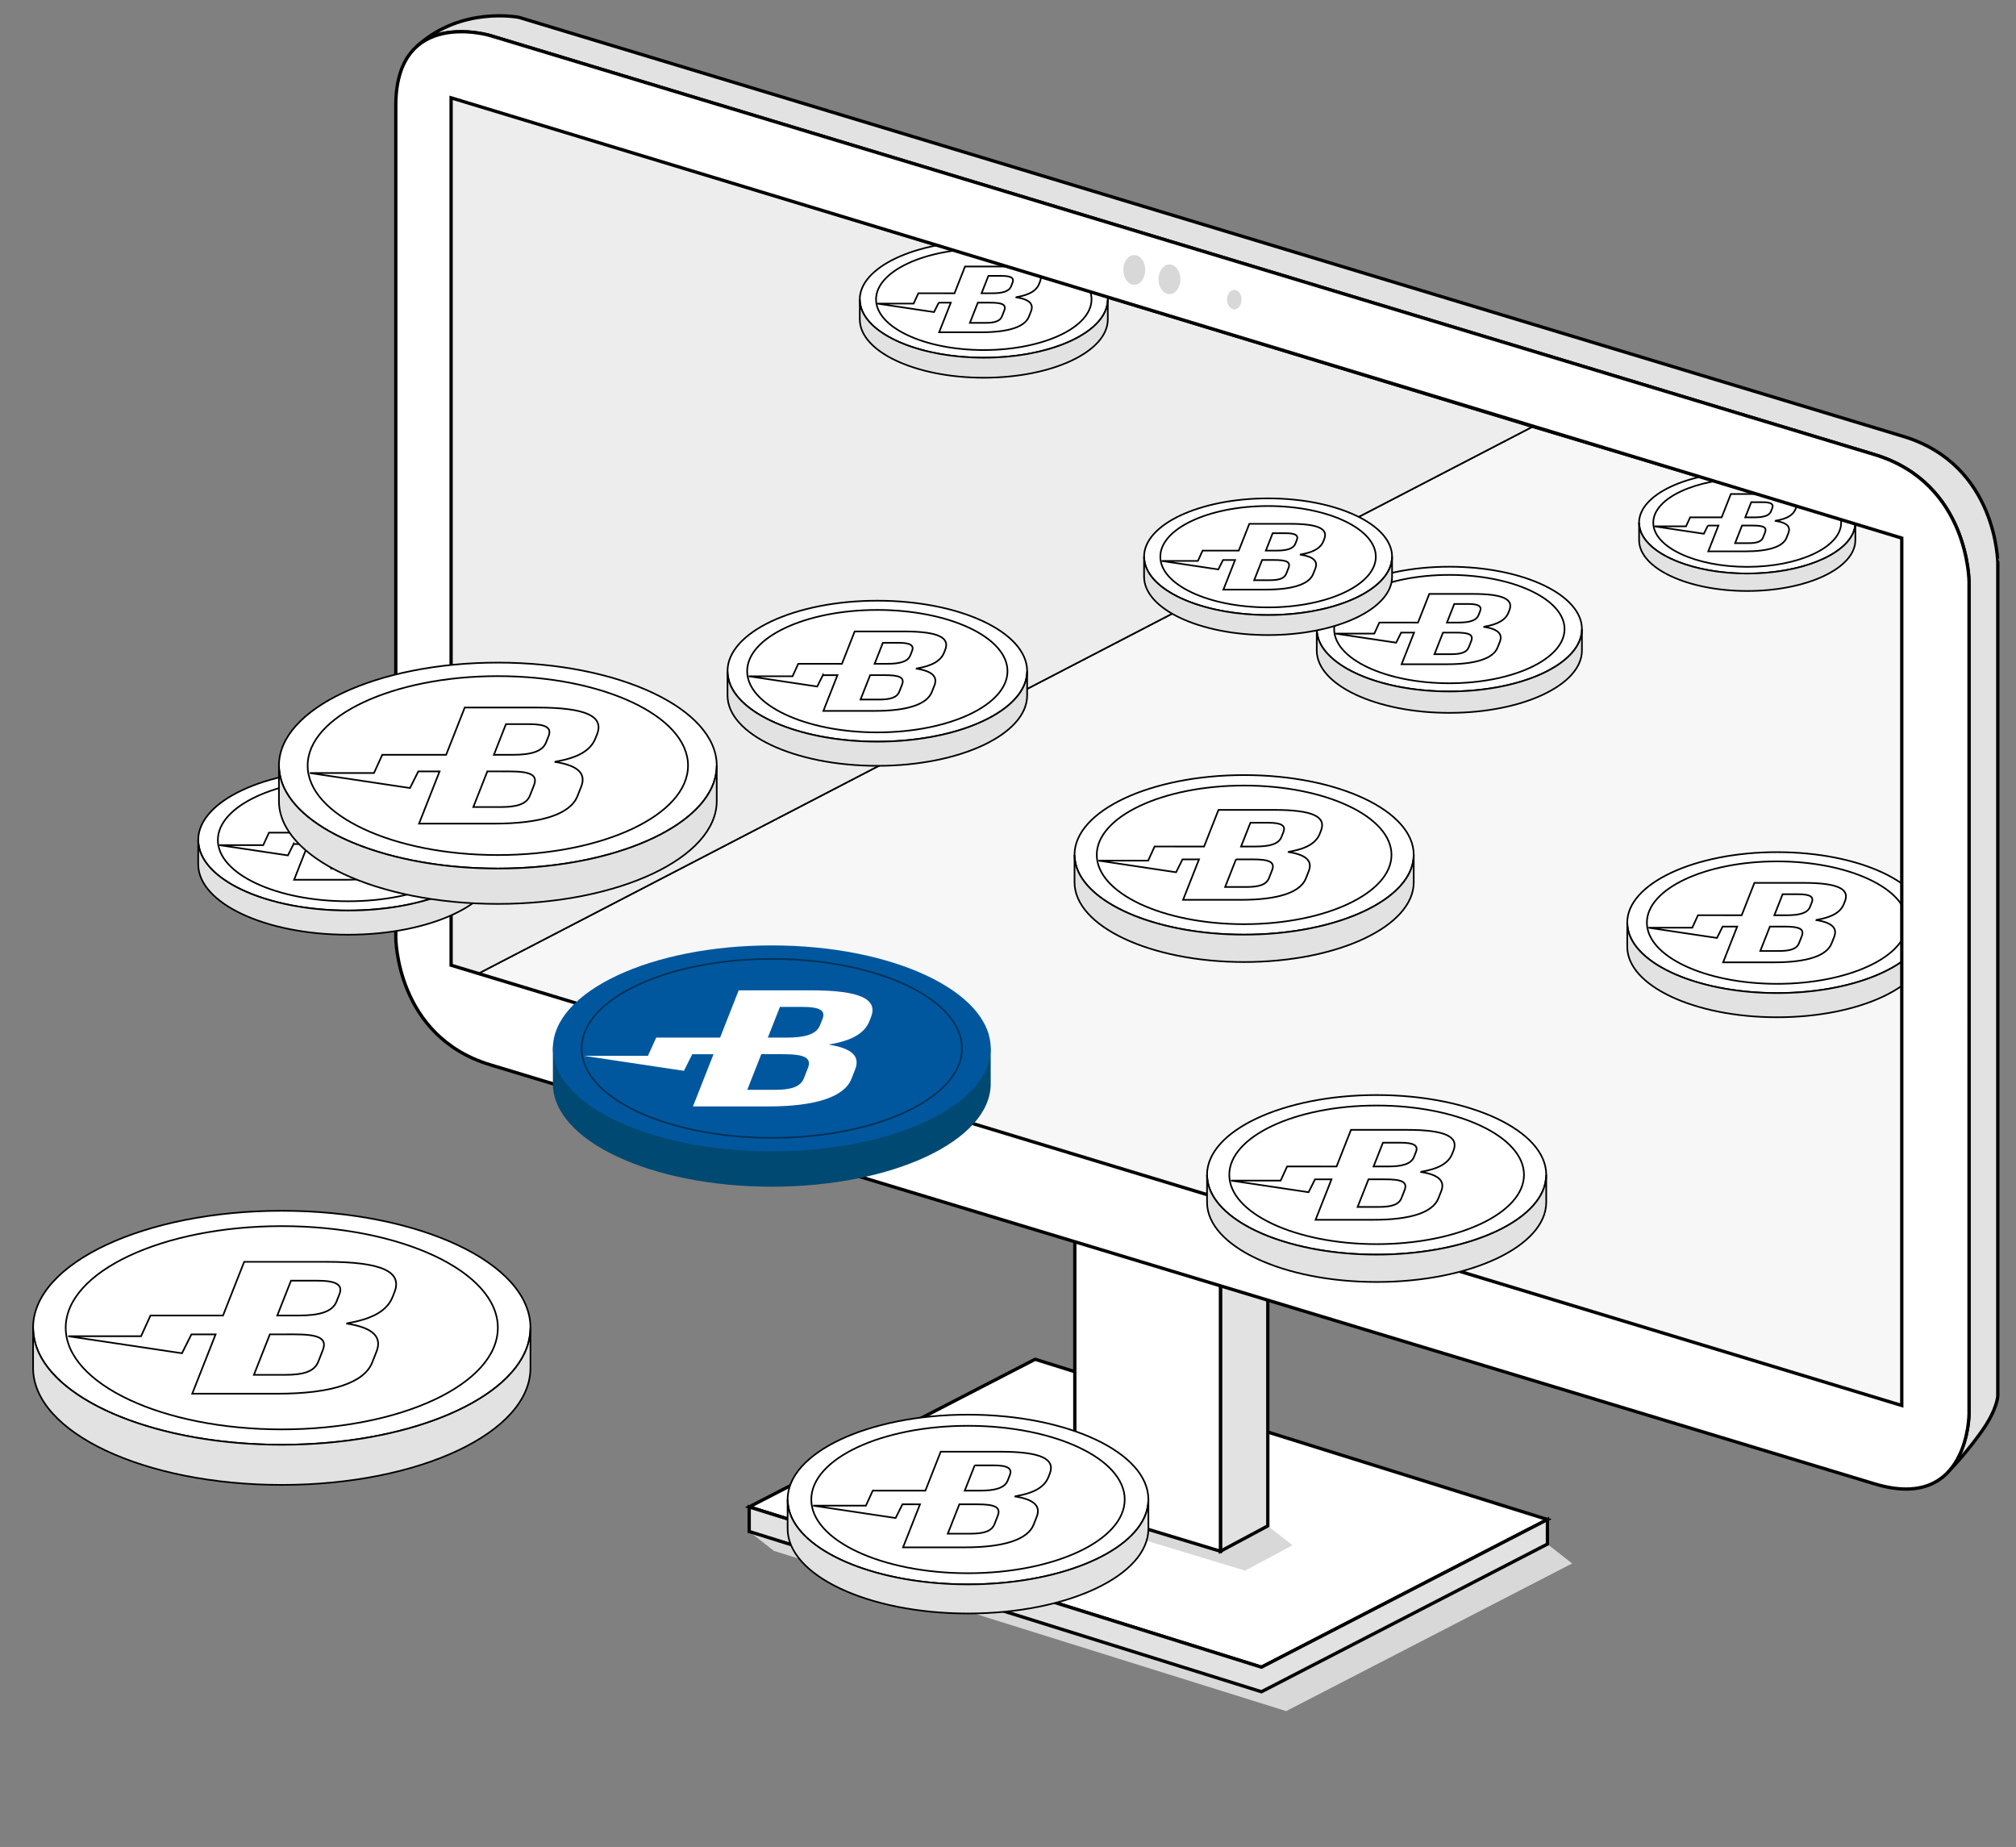 <?xml version="1.0" encoding="utf-8"?>
<!-- Generator: Adobe Illustrator 14.0.0, SVG Export Plug-In . SVG Version: 6.00 Build 43363)  -->
<!DOCTYPE svg PUBLIC "-//W3C//DTD SVG 1.1//EN" "http://www.w3.org/Graphics/SVG/1.1/DTD/svg11.dtd">
<svg version="1.1" id="Calque_1" xmlns="http://www.w3.org/2000/svg" xmlns:xlink="http://www.w3.org/1999/xlink" x="0px" y="0px"
	 width="511.475px" height="468.494px" viewBox="0 0 511.475 468.494" enable-background="new 0 0 511.475 468.494"
	 xml:space="preserve">
<rect x="0" y="0" width="511.475" height="468.494" fill="#808080" stroke="none"/>
<polygon fill="#D8D8D8" points="196.341,393.392 190.074,388.479 320.043,429.127 392.595,391.674 398.862,396.586 326.312,434.039 
	"/>
<polygon fill="#FFFFFF" stroke="#000000" stroke-width="0.837" points="392.595,385.441 262.625,344.795 190.074,382.246 
	320.043,422.895 "/>
<polygon fill="#D8D8D8" points="278.959,387.221 272.69,382.308 309.638,393.488 321.651,387.061 327.919,391.974 315.903,398.401 
	"/>
<polygon fill="#E2E2E2" stroke="#000000" stroke-width="0.837" points="309.638,393.488 321.651,387.061 321.651,293.457 
	309.638,293.457 "/>
<polygon fill="#FFFFFF" stroke="#000000" stroke-width="0.837" points="272.69,382.308 309.638,393.488 309.638,277.606 
	272.69,277.606 "/>
<path fill="#E2E2E2" stroke="#000000" stroke-width="0.837" d="M482.89,110.7c-20.151-6.099-271.658-82.216-351.217-106.295
	c0,0-14.797-3-26.061,7.5c6.504-6.422,18.764-2.885,18.764-2.885c79.558,24.079,331.064,100.195,351.215,106.295
	c23.967,7.254,23.967,32.297,23.967,32.297v210.99c0,0,0,11.713-8.052,17.043c3.784-2.65,8.988-9.375,11.249-12.543
	c4.103-5.771,4.103-9.114,4.103-9.114V142.996C506.855,142.996,506.855,117.955,482.89,110.7z"/>
<path fill="#FFFFFF" stroke="#000000" stroke-width="0.418" d="M124.375,9.021c79.559,24.078,331.064,100.195,351.216,106.295
	c23.967,7.254,23.967,32.296,23.967,32.296v210.991c0,0,0,25.042-23.967,17.789c-20.15-6.099-327.255-99.046-351.216-106.297
	c-23.96-7.253-23.96-32.295-23.96-32.295s0-185.948,0-210.99S124.375,9.021,124.375,9.021z"/>
<polygon fill="#F7F7F7" stroke="#000000" stroke-width="0.418" points="121.006,247.139 388.651,108.327 482.494,136.49 
	482.494,356.517 "/>
<g>
	<ellipse fill="#FFFFFF" stroke="#000000" stroke-width="0.418" cx="443.28" cy="132.582" rx="27.436" ry="12.902"/>
	<path fill="none" stroke="#000000" stroke-width="0.418" d="M443.28,121.373c13.165,0,23.836,5.02,23.836,11.209
		c0,6.19-10.671,11.208-23.836,11.208c-13.161,0-23.833-5.018-23.833-11.208C419.447,126.392,430.119,121.373,443.28,121.373z"/>
	<path fill="#E2E2E2" stroke="#000000" stroke-width="0.418" d="M443.28,145.484c-13.542,0-24.794-4.617-27.027-10.688
		c-0.402-1.136-0.402-2.216-0.402-2.216s0,3.84,0,4.431c0,7.125,12.28,12.899,27.432,12.899s27.435-5.774,27.435-12.899
		c0-0.614,0-4.431,0-4.431s0,1.113-0.404,2.216C468.077,140.867,456.826,145.484,443.28,145.484z"/>
	<g>
		<path fill="#FFFFFF" stroke="#000000" stroke-width="0.418" d="M433.316,133.31l-1.041,2.082l-12.548-1.879h8.031l1.041-2.284
			l8.001,0.002l2.333-5.922h9.032c6.202,0,8.434,1.101,7.55,3.346l-0.205,0.52c-0.59,1.497-2.155,2.432-5.009,2.908l-0.017,0.042
			c3.022,0.478,3.849,1.56,3.241,3.098l-0.466,1.182c-0.884,2.244-4.46,3.45-10.445,3.45h-9.411l2.578-6.544H433.316z
			 M441.967,133.308l-1.76,4.468h3.427c2.015,0,3.241-0.353,3.667-1.434l0.5-1.269c0.531-1.351-0.448-1.767-3.169-1.767
			L441.967,133.308L441.967,133.308z M444.301,127.387l-1.515,3.845h2.34c2.229,0,3.734-0.374,4.193-1.537l0.319-0.812
			c0.411-1.039-0.334-1.496-2.456-1.496H444.301L444.301,127.387z"/>
	</g>
</g>
<g>
	<ellipse fill="#FFFFFF" stroke="#000000" stroke-width="0.418" cx="450.854" cy="234.03" rx="38.01" ry="17.875"/>
	<ellipse fill="none" stroke="#000000" stroke-width="0.418" cx="450.854" cy="234.029" rx="33.024" ry="15.53"/>
	<path fill="#E2E2E2" stroke="#000000" stroke-width="0.418" d="M450.854,251.905c-18.766,0-34.353-6.396-37.448-14.808
		c-0.559-1.572-0.559-3.067-0.559-3.067s0,5.318,0,6.137c0,9.871,17.018,17.874,38.007,17.874c20.991,0,38.01-8.003,38.01-17.874
		c0-0.851,0-6.137,0-6.137s0,1.541-0.56,3.067C485.208,245.509,469.623,251.905,450.854,251.905z"/>
	<g>
		<path fill="#FFFFFF" stroke="#000000" stroke-width="0.418" d="M437.046,235.038l-1.44,2.886l-17.384-2.604h11.125l1.446-3.165
			l11.083,0.003l3.233-8.207h12.512c8.595,0,11.687,1.528,10.462,4.638l-0.283,0.721c-0.817,2.071-2.987,3.367-6.938,4.029
			l-0.023,0.06c4.188,0.662,5.331,2.158,4.492,4.289l-0.648,1.639c-1.225,3.11-6.179,4.779-14.47,4.779H437.17l3.571-9.066
			L437.046,235.038L437.046,235.038z M449.034,235.036l-2.439,6.189h4.749c2.789,0,4.491-0.486,5.079-1.986l0.692-1.757
			c0.735-1.87-0.619-2.446-4.391-2.446H449.034L449.034,235.036z M452.266,226.832l-2.098,5.326h3.241
			c3.09,0,5.178-0.518,5.813-2.131l0.444-1.123c0.567-1.438-0.465-2.072-3.404-2.072H452.266L452.266,226.832z"/>
	</g>
</g>
<g>
	<ellipse fill="#FFFFFF" stroke="#000000" stroke-width="0.418" cx="315.645" cy="216.846" rx="43.03" ry="20.237"/>
	<ellipse fill="none" stroke="#000000" stroke-width="0.418" cx="315.645" cy="216.845" rx="37.386" ry="17.582"/>
	<path fill="#E2E2E2" stroke="#000000" stroke-width="0.418" d="M315.645,237.083c-21.245,0-38.892-7.242-42.396-16.764
		c-0.633-1.78-0.633-3.474-0.633-3.474s0,6.021,0,6.947c0,11.177,19.264,20.236,43.028,20.236s43.03-9.061,43.03-20.236
		c0-0.964,0-6.947,0-6.947s0,1.746-0.635,3.474C354.538,229.841,336.892,237.083,315.645,237.083z"/>
	<g>
		<path fill="#FFFFFF" stroke="#000000" stroke-width="0.418" d="M300.013,217.988l-1.633,3.268l-19.68-2.947h12.598l1.634-3.584
			l12.549,0.004l3.66-9.29h14.166c9.729,0,13.229,1.728,11.842,5.249l-0.319,0.813c-0.927,2.348-3.381,3.813-7.856,4.563
			l-0.026,0.066c4.74,0.747,6.036,2.443,5.086,4.854l-0.732,1.855c-1.389,3.521-6.996,5.41-16.385,5.41h-14.763l4.044-10.264
			L300.013,217.988L300.013,217.988z M313.583,217.985l-2.762,7.007h5.377c3.156,0,5.082-0.552,5.75-2.247l0.782-1.988
			c0.833-2.118-0.701-2.771-4.969-2.771H313.583L313.583,217.985z M317.243,208.697l-2.375,6.03h3.668
			c3.498,0,5.86-0.587,6.58-2.411l0.502-1.272c0.644-1.629-0.525-2.347-3.853-2.347H317.243L317.243,208.697z"/>
	</g>
</g>
<polygon fill="none" stroke="#000000" stroke-width="0.418" points="114.45,244.838 482.494,356.517 482.494,136.49 114.45,24.812 
	"/>
<polygon fill="#EDEDED" stroke="#000000" stroke-width="0.418" points="114.45,24.812 114.45,244.838 121.006,247.139 
	388.651,108.327 "/>
<g>
	<ellipse fill="#FFFFFF" stroke="#000000" stroke-width="0.418" cx="249.595" cy="75.939" rx="31.462" ry="14.796"/>
	<ellipse fill="none" stroke="#000000" stroke-width="0.418" cx="249.595" cy="75.938" rx="27.335" ry="12.855"/>
	<path fill="#E2E2E2" stroke="#000000" stroke-width="0.418" d="M249.595,90.735c-15.532,0-28.434-5.295-30.996-12.257
		c-0.463-1.3-0.463-2.54-0.463-2.54s0,4.402,0,5.081c0,8.17,14.084,14.795,31.459,14.795c17.376,0,31.462-6.625,31.462-14.795
		c0-0.705,0-5.081,0-5.081s0,1.276-0.465,2.54C278.033,85.44,265.13,90.735,249.595,90.735z"/>
	<g>
		<path fill="#FFFFFF" stroke="#000000" stroke-width="0.418" d="M238.167,76.774l-1.194,2.388l-14.389-2.154h9.21l1.194-2.619
			l9.174,0.002l2.677-6.792h10.357c7.114,0,9.674,1.263,8.659,3.837l-0.234,0.596c-0.676,1.716-2.471,2.788-5.744,3.336l-0.02,0.048
			c3.467,0.547,4.414,1.788,3.719,3.551l-0.536,1.356c-1.015,2.574-5.116,3.957-11.979,3.957h-10.794l2.957-7.505H238.167z
			 M248.088,76.772l-2.018,5.124h3.931c2.309,0,3.717-0.404,4.205-1.646l0.573-1.454c0.608-1.549-0.514-2.024-3.634-2.024H248.088
			L248.088,76.772z M250.765,69.981l-1.736,4.409h2.682c2.558,0,4.285-0.43,4.812-1.764l0.367-0.93
			c0.471-1.191-0.384-1.715-2.816-1.715L250.765,69.981L250.765,69.981z"/>
	</g>
</g>
<path fill="#FFFFFF" stroke="#000000" stroke-width="0.837" d="M475.591,115.315C455.44,109.217,203.934,33.098,124.375,9.02
	c0,0-23.96-7.252-23.96,17.79s0,210.99,0,210.99s0,25.042,23.96,32.295c23.96,7.251,331.064,100.198,351.216,106.297
	c23.967,7.253,23.967-17.789,23.967-17.789V147.611C499.558,147.611,499.558,122.57,475.591,115.315z M482.494,356.517
	L114.45,244.838V24.812L482.494,136.49V356.517z"/>
<g>
	<path fill="#FFFFFF" stroke="#000000" stroke-width="0.418" d="M71.486,307.129c34.848,0,63.097,13.285,63.097,29.673
		s-28.249,29.675-63.097,29.675c-34.844,0-63.091-13.287-63.091-29.675S36.642,307.129,71.486,307.129z"/>
	<path fill="none" stroke="#000000" stroke-width="0.418" d="M71.486,311.021c30.278,0,54.82,11.543,54.82,25.78
		c0,14.238-24.542,25.779-54.82,25.779c-30.272,0-54.816-11.541-54.816-25.779S41.213,311.021,71.486,311.021z"/>
	<path fill="#E2E2E2" stroke="#000000" stroke-width="0.418" d="M71.486,366.476c-31.15,0-57.025-10.619-62.164-24.582
		c-0.927-2.608-0.927-5.093-0.927-5.093s0,8.829,0,10.188c0,16.389,28.247,29.672,63.091,29.672
		c34.848,0,63.097-13.283,63.097-29.672c0-1.412,0-10.188,0-10.188s0,2.562-0.93,5.093
		C128.516,355.856,102.641,366.476,71.486,366.476z"/>
	<g>
		<path fill="#FFFFFF" stroke="#000000" stroke-width="0.418" d="M48.566,338.478l-2.395,4.788l-28.856-4.32h18.471l2.397-5.256
			l18.399,0.006l5.367-13.622h20.772c14.265,0,19.397,2.534,17.364,7.696l-0.471,1.194c-1.357,3.44-4.956,5.591-11.518,6.69
			l-0.039,0.097c6.95,1.098,8.85,3.585,7.457,7.119l-1.076,2.723c-2.032,5.163-10.258,7.935-24.022,7.935H48.769l5.93-15.05H48.566z
			 M68.464,338.473l-4.046,10.272h7.881c4.631,0,7.453-0.809,8.432-3.295l1.149-2.917c1.222-3.105-1.028-4.062-7.284-4.062
			L68.464,338.473L68.464,338.473z M73.83,324.854l-3.483,8.841h5.38c5.129,0,8.594-0.86,9.649-3.536l0.736-1.864
			c0.942-2.391-0.77-3.439-5.65-3.439L73.83,324.854L73.83,324.854z"/>
	</g>
</g>
<path fill="#004972" d="M195.807,291.052c-27.418,0-50.194-9.349-54.717-21.637c-0.817-2.297-0.817-4.482-0.817-4.482
	s0,8.771,0,9.968c0,14.424,24.864,26.117,55.534,26.117c30.675,0,55.54-11.693,55.54-26.117c0-1.244,0-9.968,0-9.968
	s0,2.254-0.818,4.482C246.006,281.704,223.231,291.052,195.807,291.052z"/>
<path fill="#00579D" d="M195.807,239.813c30.675,0,55.54,11.693,55.54,26.119c0,14.424-24.865,26.118-55.54,26.118
	c-30.67,0-55.534-11.694-55.534-26.118C140.273,251.508,165.137,239.813,195.807,239.813z"/>
<path opacity="0.7" fill="none" stroke="#012238" stroke-width="0.418" enable-background="new    " d="M195.807,243.24
	c26.652,0,48.256,10.159,48.256,22.692c0,12.53-21.604,22.691-48.256,22.691c-26.647,0-48.25-10.161-48.25-22.691
	C147.557,253.399,169.16,243.24,195.807,243.24z"/>
<g>
	<path fill="#FFFFFF" d="M175.632,267.407l-2.108,4.217l-25.399-3.805h16.259l2.11-4.627l16.196,0.007l4.724-11.992h18.284
		c12.556,0,17.075,2.231,15.285,6.774l-0.415,1.053c-1.195,3.028-4.363,4.921-10.139,5.89l-0.034,0.084
		c6.117,0.968,7.79,3.155,6.563,6.269l-0.946,2.396c-1.79,4.544-9.03,6.984-21.146,6.984h-19.054l5.219-13.248L175.632,267.407
		L175.632,267.407z M193.147,267.403l-3.562,9.044h6.938c4.076,0,6.561-0.713,7.421-2.901l1.012-2.565
		c1.075-2.735-0.905-3.576-6.411-3.576L193.147,267.403L193.147,267.403z M197.871,255.416l-3.065,7.783h4.735
		c4.516,0,7.565-0.759,8.494-3.113l0.649-1.642c0.829-2.104-0.677-3.028-4.973-3.028H197.871L197.871,255.416z"/>
</g>
<g>
	<ellipse fill="#FFFFFF" stroke="#000000" stroke-width="0.418" cx="367.708" cy="159.574" rx="33.641" ry="15.82"/>
	<path fill="none" stroke="#000000" stroke-width="0.418" d="M367.708,145.829c16.143,0,29.229,6.154,29.229,13.744
		c0,7.591-13.086,13.744-29.229,13.744c-16.139,0-29.225-6.153-29.225-13.744C338.483,151.983,351.569,145.829,367.708,145.829z"/>
	<path fill="#E2E2E2" stroke="#000000" stroke-width="0.418" d="M367.708,175.395c-16.605,0-30.4-5.662-33.141-13.105
		c-0.495-1.391-0.495-2.716-0.495-2.716s0,4.707,0,5.432c0,8.737,15.059,15.819,33.636,15.819c18.58,0,33.641-7.082,33.641-15.819
		c0-0.753,0-5.432,0-5.432s0,1.366-0.498,2.716C398.112,169.732,384.317,175.395,367.708,175.395z"/>
	<g>
		<path fill="#FFFFFF" stroke="#000000" stroke-width="0.418" d="M355.489,160.469l-1.277,2.553l-15.384-2.305h9.846l1.279-2.802
			l9.809,0.003l2.862-7.263h11.074c7.604,0,10.342,1.352,9.258,4.104l-0.251,0.637c-0.724,1.834-2.644,2.98-6.142,3.566l-0.02,0.052
			c3.705,0.585,4.718,1.912,3.975,3.797l-0.574,1.45c-1.082,2.753-5.469,4.229-12.808,4.229h-11.54l3.162-8.022H355.489z
			 M366.097,160.465l-2.158,5.479h4.203c2.469,0,3.975-0.431,4.495-1.757l0.613-1.556c0.651-1.655-0.548-2.166-3.884-2.166H366.097
			L366.097,160.465z M368.958,153.204l-1.857,4.714h2.868c2.734,0,4.582-0.459,5.145-1.885l0.393-0.995
			c0.502-1.272-0.411-1.834-3.012-1.834H368.958L368.958,153.204z"/>
	</g>
</g>
<polygon fill="#E2E2E2" stroke="#000000" stroke-width="0.837" points="190.074,388.479 190.074,382.246 320.043,422.895 
	392.595,385.441 392.595,391.674 320.043,429.127 "/>
<ellipse fill="#D8D8D8" cx="287.772" cy="68.472" rx="2.789" ry="3.766"/>
<ellipse fill="#D8D8D8" cx="296.699" cy="70.843" rx="2.788" ry="3.766"/>
<ellipse fill="#D8D8D8" cx="313.155" cy="76.003" rx="1.832" ry="2.475"/>
<g>
	<ellipse fill="#FFFFFF" stroke="#000000" stroke-width="0.418" cx="349.263" cy="298.007" rx="43.029" ry="20.237"/>
	<ellipse fill="none" stroke="#000000" stroke-width="0.418" cx="349.263" cy="298.007" rx="37.385" ry="17.582"/>
	<path fill="#E2E2E2" stroke="#000000" stroke-width="0.418" d="M349.263,318.244c-21.246,0-38.892-7.241-42.396-16.764
		c-0.633-1.779-0.633-3.474-0.633-3.474s0,6.021,0,6.947c0,11.177,19.265,20.235,43.029,20.235c23.764,0,43.029-9.06,43.029-20.235
		c0-0.963,0-6.947,0-6.947s0,1.746-0.633,3.474C388.153,311.003,370.509,318.244,349.263,318.244z"/>
	<g>
		<path fill="#FFFFFF" stroke="#000000" stroke-width="0.418" d="M333.63,299.15l-1.634,3.266l-19.679-2.946h12.597l1.634-3.583
			l12.549,0.003l3.659-9.291h14.166c9.729,0,13.229,1.729,11.843,5.25l-0.322,0.814c-0.926,2.346-3.379,3.813-7.854,4.563
			l-0.026,0.065c4.74,0.749,6.037,2.443,5.086,4.856l-0.733,1.854c-1.388,3.521-6.995,5.411-16.384,5.411h-14.762l4.043-10.263
			L333.63,299.15L333.63,299.15z M347.2,299.146l-2.762,7.007h5.377c3.156,0,5.082-0.552,5.75-2.247l0.783-1.989
			c0.832-2.117-0.703-2.771-4.97-2.771H347.2L347.2,299.146z M350.86,289.859l-2.375,6.029h3.668c3.5,0,5.861-0.588,6.582-2.411
			l0.502-1.271c0.643-1.63-0.525-2.347-3.854-2.347H350.86L350.86,289.859z"/>
	</g>
</g>
<g>
	<ellipse fill="#FFFFFF" stroke="#000000" stroke-width="0.418" cx="222.584" cy="170.248" rx="38.009" ry="17.875"/>
	<ellipse fill="none" stroke="#000000" stroke-width="0.418" cx="222.584" cy="170.247" rx="33.023" ry="15.53"/>
	<path fill="#E2E2E2" stroke="#000000" stroke-width="0.418" d="M222.584,188.124c-18.767,0-34.353-6.396-37.45-14.808
		c-0.558-1.572-0.558-3.067-0.558-3.067s0,5.318,0,6.138c0,9.871,17.017,17.875,38.007,17.875c20.99,0,38.01-8.004,38.01-17.875
		c0-0.851,0-6.138,0-6.138s0,1.542-0.561,3.067C256.937,181.727,241.351,188.124,222.584,188.124z"/>
	<g>
		<path fill="#FFFFFF" stroke="#000000" stroke-width="0.418" d="M208.775,171.259l-1.442,2.886l-17.383-2.604h11.125l1.446-3.165
			l11.083,0.004l3.234-8.206h12.512c8.593,0,11.686,1.526,10.46,4.637l-0.283,0.72c-0.817,2.072-2.986,3.367-6.939,4.03
			l-0.023,0.059c4.187,0.662,5.331,2.159,4.492,4.289l-0.648,1.64c-1.225,3.109-6.179,4.779-14.471,4.779h-13.04l3.572-9.065h-3.695
			V171.259z M220.762,171.256l-2.439,6.188h4.749c2.789,0,4.491-0.486,5.08-1.985l0.692-1.757c0.736-1.871-0.62-2.446-4.39-2.446
			H220.762L220.762,171.256z M223.995,163.052l-2.097,5.326h3.241c3.09,0,5.177-0.519,5.813-2.131l0.443-1.123
			c0.568-1.438-0.464-2.072-3.403-2.072H223.995L223.995,163.052z"/>
	</g>
</g>
<g>
	<ellipse fill="#FFFFFF" stroke="#000000" stroke-width="0.418" cx="88.297" cy="213.086" rx="38.009" ry="17.876"/>
	<ellipse fill="none" stroke="#000000" stroke-width="0.418" cx="88.297" cy="213.084" rx="33.024" ry="15.53"/>
	<path fill="#E2E2E2" stroke="#000000" stroke-width="0.418" d="M88.297,230.962c-18.766,0-34.353-6.396-37.449-14.809
		c-0.558-1.572-0.558-3.067-0.558-3.067s0,5.318,0,6.138c0,9.871,17.017,17.875,38.007,17.875c20.99,0,38.009-8.004,38.009-17.875
		c0-0.851,0-6.138,0-6.138s0,1.542-0.559,3.067C122.65,224.564,107.065,230.962,88.297,230.962z"/>
	<g>
		<path fill="#FFFFFF" stroke="#000000" stroke-width="0.418" d="M74.489,214.095l-1.442,2.886l-17.383-2.604h11.125l1.446-3.165
			l11.083,0.003l3.233-8.205h12.513c8.593,0,11.686,1.526,10.459,4.637l-0.283,0.72c-0.817,2.072-2.986,3.367-6.938,4.03
			l-0.023,0.059c4.187,0.662,5.331,2.159,4.493,4.289l-0.649,1.639c-1.225,3.11-6.179,4.779-14.471,4.779h-13.04l3.572-9.064h-3.695
			V214.095z M86.476,214.092l-2.439,6.189h4.749c2.79,0,4.492-0.486,5.08-1.985l0.692-1.757c0.736-1.871-0.619-2.447-4.389-2.447
			H86.476L86.476,214.092z M89.708,205.888l-2.098,5.325h3.241c3.089,0,5.177-0.518,5.813-2.13l0.443-1.123
			c0.568-1.438-0.464-2.072-3.403-2.072H89.708L89.708,205.888z"/>
	</g>
</g>
<g>
	<path fill="#FFFFFF" stroke="#000000" stroke-width="0.418" d="M126.303,168.079c30.675,0,55.54,11.695,55.54,26.12
		c0,14.424-24.865,26.119-55.54,26.119c-30.67,0-55.534-11.695-55.534-26.119C70.769,179.774,95.633,168.079,126.303,168.079z"/>
	<path fill="none" stroke="#000000" stroke-width="0.418" d="M126.303,171.507c26.652,0,48.255,10.159,48.255,22.692
		c0,12.531-21.604,22.691-48.255,22.691c-26.647,0-48.25-10.16-48.25-22.691C78.053,181.666,99.656,171.507,126.303,171.507z"/>
	<path fill="#E2E2E2" stroke="#000000" stroke-width="0.418" d="M126.303,220.318c-27.419,0-50.195-9.349-54.717-21.637
		c-0.817-2.298-0.817-4.482-0.817-4.482s0,7.771,0,8.968c0,14.424,24.864,26.117,55.534,26.117c30.675,0,55.54-11.693,55.54-26.117
		c0-1.244,0-8.968,0-8.968s0,2.253-0.818,4.482C176.503,210.97,153.728,220.318,126.303,220.318z"/>
	<g>
		<path fill="#FFFFFF" stroke="#000000" stroke-width="0.418" d="M106.128,195.673l-2.108,4.218l-25.399-3.806H94.88l2.11-4.626
			l16.196,0.006l4.724-11.99h18.284c12.556,0,17.075,2.229,15.285,6.773l-0.415,1.053c-1.194,3.028-4.363,4.922-10.139,5.891
			l-0.034,0.084c6.117,0.966,7.79,3.154,6.563,6.268l-0.946,2.396c-1.79,4.544-9.03,6.982-21.145,6.982h-19.055l5.219-13.248
			L106.128,195.673L106.128,195.673z M123.644,195.67l-3.562,9.044h6.938c4.076,0,6.561-0.713,7.422-2.901l1.012-2.566
			c1.075-2.733-0.906-3.575-6.411-3.575L123.644,195.67L123.644,195.67z M128.367,183.683l-3.065,7.781h4.736
			c4.516,0,7.565-0.758,8.493-3.112l0.649-1.643c0.829-2.103-0.677-3.026-4.973-3.026H128.367L128.367,183.683z"/>
	</g>
</g>
<g>
	<ellipse fill="#FFFFFF" stroke="#000000" stroke-width="0.418" cx="321.72" cy="141.215" rx="31.463" ry="14.797"/>
	<ellipse fill="none" stroke="#000000" stroke-width="0.418" cx="321.72" cy="141.214" rx="27.336" ry="12.855"/>
	<path fill="#E2E2E2" stroke="#000000" stroke-width="0.418" d="M321.72,156.012c-15.531,0-28.435-5.297-30.996-12.259
		c-0.463-1.3-0.463-2.539-0.463-2.539s0,4.402,0,5.08c0,8.171,14.084,14.795,31.459,14.795c17.377,0,31.463-6.624,31.463-14.795
		c0-0.705,0-5.08,0-5.08s0,1.276-0.464,2.539C350.157,150.716,337.254,156.012,321.72,156.012z"/>
	<g>
		<path fill="#FFFFFF" stroke="#000000" stroke-width="0.418" d="M310.291,142.052l-1.192,2.388l-14.39-2.155h9.21l1.195-2.62
			l9.174,0.003l2.677-6.792h10.356c7.115,0,9.674,1.265,8.66,3.837l-0.235,0.597c-0.677,1.716-2.472,2.788-5.744,3.336l-0.019,0.049
			c3.466,0.547,4.414,1.787,3.718,3.551l-0.536,1.356c-1.014,2.572-5.116,3.957-11.979,3.957h-10.795l2.957-7.505L310.291,142.052
			L310.291,142.052z M320.212,142.049l-2.018,5.123h3.93c2.311,0,3.717-0.403,4.206-1.645l0.573-1.453
			c0.609-1.549-0.514-2.025-3.633-2.025H320.212L320.212,142.049z M322.89,135.257l-1.736,4.409h2.683
			c2.558,0,4.284-0.43,4.812-1.764l0.365-0.93c0.471-1.191-0.384-1.717-2.815-1.717L322.89,135.257L322.89,135.257z"/>
	</g>
</g>
<g>
	<ellipse fill="#FFFFFF" stroke="#000000" stroke-width="0.418" cx="245.587" cy="380.369" rx="45.77" ry="21.524"/>
	<path fill="none" stroke="#000000" stroke-width="0.418" d="M245.587,361.67c21.963,0,39.764,8.37,39.764,18.698
		c0,10.327-17.801,18.698-39.764,18.698c-21.958,0-39.759-8.371-39.759-18.698C205.828,370.04,223.629,361.67,245.587,361.67z"/>
	<path fill="#E2E2E2" stroke="#000000" stroke-width="0.418" d="M245.587,401.894c-22.594,0-41.363-7.703-45.09-17.831
		c-0.674-1.893-0.674-3.694-0.674-3.694s0,6.405,0,7.392c0,11.886,20.489,21.521,45.764,21.521c25.278,0,45.77-9.637,45.77-21.521
		c0-1.026,0-7.392,0-7.392s0,1.857-0.676,3.694C286.955,394.19,268.187,401.894,245.587,401.894z"/>
	<g>
		<path fill="#FFFFFF" stroke="#000000" stroke-width="0.418" d="M228.962,381.585l-1.737,3.475l-20.931-3.135h13.398l1.738-3.813
			l13.346,0.003l3.894-9.879h15.066c10.349,0,14.072,1.838,12.597,5.581l-0.342,0.866c-0.984,2.496-3.596,4.056-8.356,4.853
			l-0.026,0.071c5.041,0.795,6.42,2.6,5.408,5.164l-0.779,1.974c-1.475,3.744-7.442,5.757-17.426,5.757h-15.702l4.301-10.917
			H228.962z M243.396,381.581l-2.936,7.453h5.718c3.359,0,5.407-0.587,6.116-2.392l0.833-2.115c0.886-2.252-0.748-2.946-5.285-2.946
			H243.396L243.396,381.581z M247.289,371.702l-2.525,6.413h3.901c3.722,0,6.233-0.624,7-2.563l0.532-1.354
			c0.685-1.732-0.558-2.495-4.098-2.495H247.289L247.289,371.702z"/>
	</g>
</g>
</svg>

